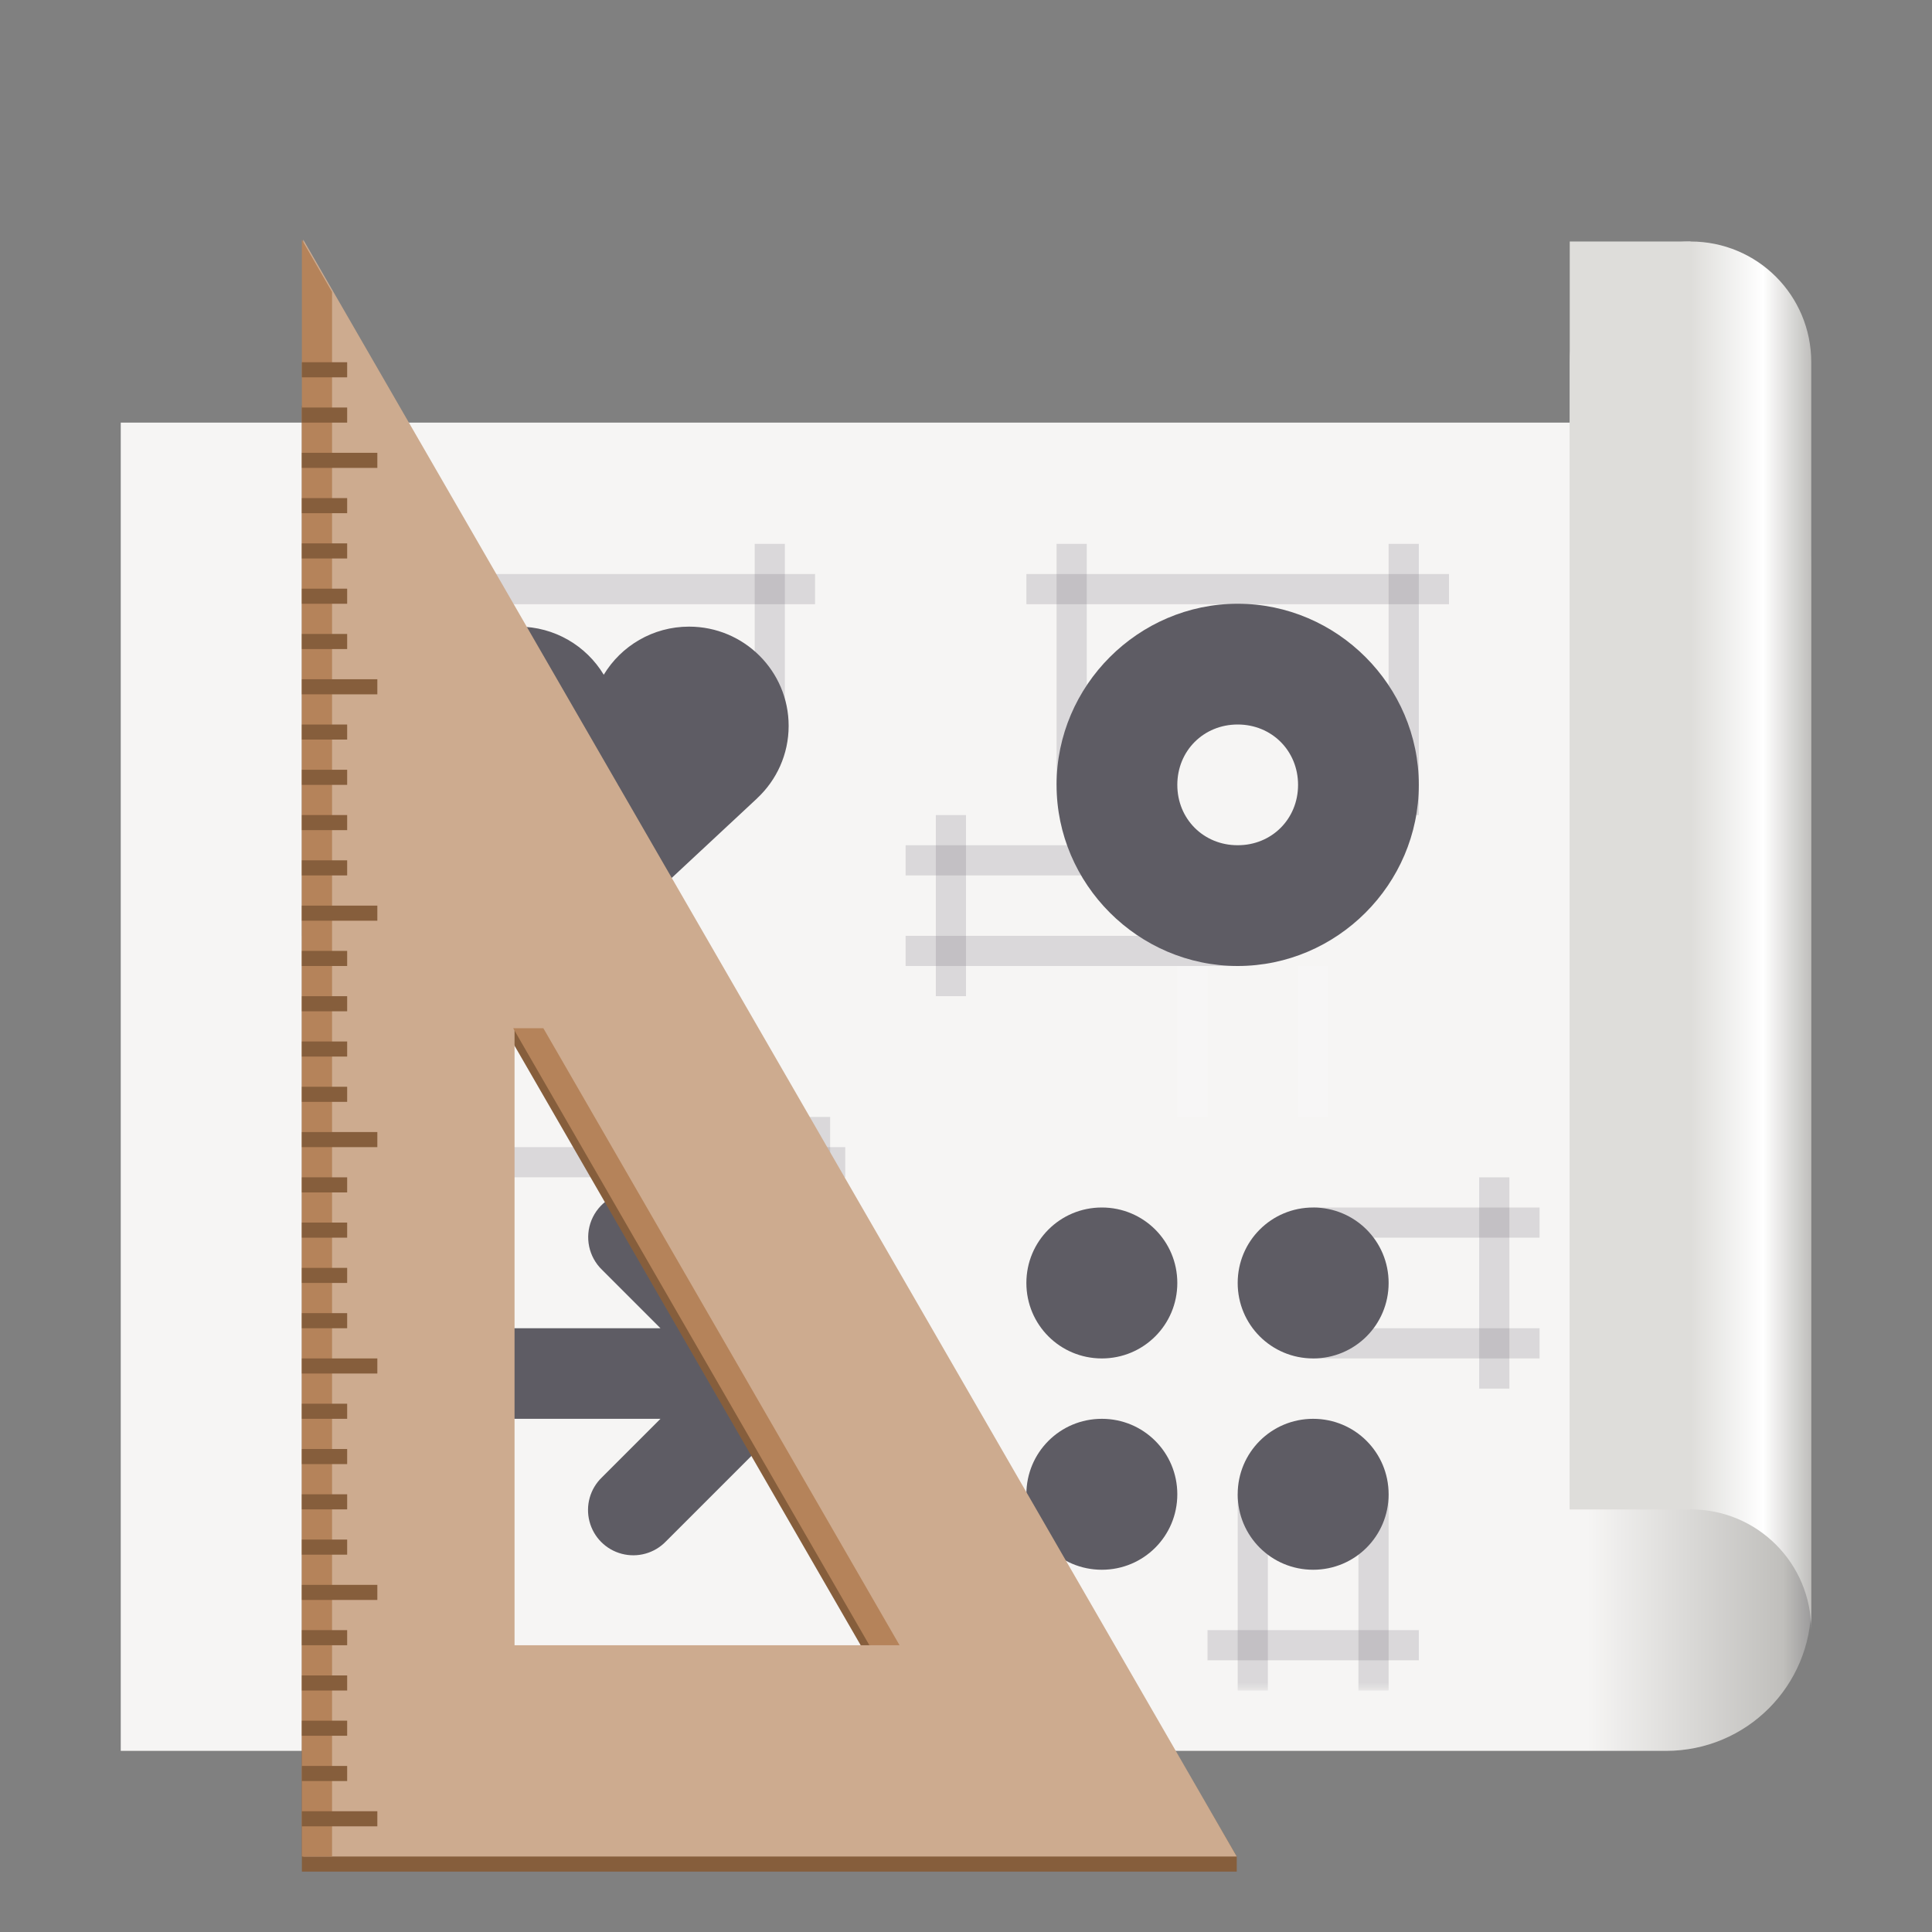 <?xml version="1.0" encoding="UTF-8"?>
<svg xmlns="http://www.w3.org/2000/svg" xmlns:xlink="http://www.w3.org/1999/xlink" width="128px" height="128px" viewBox="0 0 128 128" version="1.1">
<rect x="0" y="0" width="128" height="128" fill="#808080" stroke="none"/>
<defs>
<linearGradient id="linear0" gradientUnits="userSpaceOnUse" x1="8" y1="244" x2="121.875" y2="244" gradientTransform="matrix(1,0,0,1,0,-172)">
<stop offset="0" style="stop-color:rgb(96.471%,96.078%,95.686%);stop-opacity:1;"/>
<stop offset="0.853" style="stop-color:rgb(96.471%,96.078%,95.686%);stop-opacity:1;"/>
<stop offset="0.967" style="stop-color:rgb(75.294%,74.902%,73.725%);stop-opacity:1;"/>
<stop offset="1" style="stop-color:rgb(46.667%,46.275%,48.235%);stop-opacity:1;"/>
</linearGradient>
<filter id="alpha" filterUnits="objectBoundingBox" x="0%" y="0%" width="100%" height="100%">
  <feColorMatrix type="matrix" in="SourceGraphic" values="0 0 0 0 1 0 0 0 0 1 0 0 0 0 1 0 0 0 1 0"/>
</filter>
<mask id="mask0">
  <g filter="url(#alpha)">
<rect x="0" y="0" width="128" height="128" style="fill:rgb(0%,0%,0%);fill-opacity:0.15;stroke:none;"/>
  </g>
</mask>
<clipPath id="clip1">
  <rect x="0" y="0" width="192" height="152"/>
</clipPath>
<g id="surface725" clip-path="url(#clip1)">
<path style=" stroke:none;fill-rule:nonzero;fill:rgb(100%,100%,100%);fill-opacity:1;" d="M 86 90 L 88 90 L 88 80 L 86 80 Z M 86 90 "/>
</g>
<mask id="mask1">
  <g filter="url(#alpha)">
<rect x="0" y="0" width="128" height="128" style="fill:rgb(0%,0%,0%);fill-opacity:0.15;stroke:none;"/>
  </g>
</mask>
<clipPath id="clip2">
  <rect x="0" y="0" width="192" height="152"/>
</clipPath>
<g id="surface728" clip-path="url(#clip2)">
<path style=" stroke:none;fill-rule:nonzero;fill:rgb(100%,100%,100%);fill-opacity:1;" d="M 94 90 L 96 90 L 96 80 L 94 80 Z M 94 90 "/>
</g>
<mask id="mask2">
  <g filter="url(#alpha)">
<rect x="0" y="0" width="128" height="128" style="fill:rgb(0%,0%,0%);fill-opacity:0.15;stroke:none;"/>
  </g>
</mask>
<clipPath id="clip3">
  <rect x="0" y="0" width="192" height="152"/>
</clipPath>
<g id="surface731" clip-path="url(#clip3)">
<path style=" stroke:none;fill-rule:nonzero;fill:rgb(23.922%,21.961%,27.451%);fill-opacity:1;" d="M 78 52.031 L 80 52.031 L 80 68 L 78 68 Z M 78 52.031 "/>
</g>
<mask id="mask3">
  <g filter="url(#alpha)">
<rect x="0" y="0" width="128" height="128" style="fill:rgb(0%,0%,0%);fill-opacity:0.15;stroke:none;"/>
  </g>
</mask>
<clipPath id="clip4">
  <rect x="0" y="0" width="192" height="152"/>
</clipPath>
<g id="surface734" clip-path="url(#clip4)">
<path style=" stroke:none;fill-rule:nonzero;fill:rgb(23.922%,21.961%,27.451%);fill-opacity:1;" d="M 100 52.031 L 102 52.031 L 102 70 L 100 70 Z M 100 52.031 "/>
</g>
<mask id="mask4">
  <g filter="url(#alpha)">
<rect x="0" y="0" width="128" height="128" style="fill:rgb(0%,0%,0%);fill-opacity:0.15;stroke:none;"/>
  </g>
</mask>
<clipPath id="clip5">
  <rect x="0" y="0" width="192" height="152"/>
</clipPath>
<g id="surface737" clip-path="url(#clip5)">
<path style=" stroke:none;fill-rule:nonzero;fill:rgb(23.922%,21.961%,27.451%);fill-opacity:1;" d="M 76 54.031 L 104 54.031 L 104 56.031 L 76 56.031 Z M 76 54.031 "/>
</g>
<mask id="mask5">
  <g filter="url(#alpha)">
<rect x="0" y="0" width="128" height="128" style="fill:rgb(0%,0%,0%);fill-opacity:0.15;stroke:none;"/>
  </g>
</mask>
<clipPath id="clip6">
  <rect x="0" y="0" width="192" height="152"/>
</clipPath>
<g id="surface740" clip-path="url(#clip6)">
<path style=" stroke:none;fill-rule:nonzero;fill:rgb(23.922%,21.961%,27.451%);fill-opacity:1;" d="M 68 72 L 68 74 L 91 74 L 91 72 Z M 68 72 "/>
</g>
<mask id="mask6">
  <g filter="url(#alpha)">
<rect x="0" y="0" width="128" height="128" style="fill:rgb(0%,0%,0%);fill-opacity:0.15;stroke:none;"/>
  </g>
</mask>
<clipPath id="clip7">
  <rect x="0" y="0" width="192" height="152"/>
</clipPath>
<g id="surface743" clip-path="url(#clip7)">
<path style=" stroke:none;fill-rule:nonzero;fill:rgb(23.922%,21.961%,27.451%);fill-opacity:1;" d="M 68 78 L 68 80 L 90 80 L 90 78 Z M 68 78 "/>
</g>
<mask id="mask7">
  <g filter="url(#alpha)">
<rect x="0" y="0" width="128" height="128" style="fill:rgb(0%,0%,0%);fill-opacity:0.15;stroke:none;"/>
  </g>
</mask>
<clipPath id="clip8">
  <rect x="0" y="0" width="192" height="152"/>
</clipPath>
<g id="surface746" clip-path="url(#clip8)">
<path style=" stroke:none;fill-rule:nonzero;fill:rgb(23.922%,21.961%,27.451%);fill-opacity:1;" d="M 70 70 L 70 82 L 72 82 L 72 70 Z M 70 70 "/>
</g>
<mask id="mask8">
  <g filter="url(#alpha)">
<rect x="0" y="0" width="128" height="128" style="fill:rgb(0%,0%,0%);fill-opacity:0.15;stroke:none;"/>
  </g>
</mask>
<clipPath id="clip9">
  <rect x="0" y="0" width="192" height="152"/>
</clipPath>
<g id="surface749" clip-path="url(#clip9)">
<path style=" stroke:none;fill-rule:nonzero;fill:rgb(23.922%,21.961%,27.451%);fill-opacity:1;" d="M 36 52.031 L 38 52.031 L 38 62 L 36 62 Z M 36 52.031 "/>
</g>
<mask id="mask9">
  <g filter="url(#alpha)">
<rect x="0" y="0" width="128" height="128" style="fill:rgb(0%,0%,0%);fill-opacity:0.15;stroke:none;"/>
  </g>
</mask>
<clipPath id="clip10">
  <rect x="0" y="0" width="192" height="152"/>
</clipPath>
<g id="surface752" clip-path="url(#clip10)">
<path style=" stroke:none;fill-rule:nonzero;fill:rgb(23.922%,21.961%,27.451%);fill-opacity:1;" d="M 58 52.031 L 60 52.031 L 60 64 L 58 64 Z M 58 52.031 "/>
</g>
<mask id="mask10">
  <g filter="url(#alpha)">
<rect x="0" y="0" width="128" height="128" style="fill:rgb(0%,0%,0%);fill-opacity:0.15;stroke:none;"/>
  </g>
</mask>
<clipPath id="clip11">
  <rect x="0" y="0" width="192" height="152"/>
</clipPath>
<g id="surface755" clip-path="url(#clip11)">
<path style=" stroke:none;fill-rule:nonzero;fill:rgb(23.922%,21.961%,27.451%);fill-opacity:1;" d="M 34 54.031 L 62 54.031 L 62 56.031 L 34 56.031 Z M 34 54.031 "/>
</g>
<mask id="mask11">
  <g filter="url(#alpha)">
<rect x="0" y="0" width="128" height="128" style="fill:rgb(0%,0%,0%);fill-opacity:0.15;stroke:none;"/>
  </g>
</mask>
<clipPath id="clip12">
  <rect x="0" y="0" width="192" height="152"/>
</clipPath>
<g id="surface758" clip-path="url(#clip12)">
<path style=" stroke:none;fill-rule:nonzero;fill:rgb(23.922%,21.961%,27.451%);fill-opacity:1;" d="M 110 96 L 110 98 L 95 98 L 95 96 Z M 110 96 "/>
</g>
<mask id="mask12">
  <g filter="url(#alpha)">
<rect x="0" y="0" width="128" height="128" style="fill:rgb(0%,0%,0%);fill-opacity:0.15;stroke:none;"/>
  </g>
</mask>
<clipPath id="clip13">
  <rect x="0" y="0" width="192" height="152"/>
</clipPath>
<g id="surface761" clip-path="url(#clip13)">
<path style=" stroke:none;fill-rule:nonzero;fill:rgb(23.922%,21.961%,27.451%);fill-opacity:1;" d="M 108 94 L 108 108 L 106 108 L 106 94 Z M 108 94 "/>
</g>
<mask id="mask13">
  <g filter="url(#alpha)">
<rect x="0" y="0" width="128" height="128" style="fill:rgb(0%,0%,0%);fill-opacity:0.15;stroke:none;"/>
  </g>
</mask>
<clipPath id="clip14">
  <rect x="0" y="0" width="192" height="152"/>
</clipPath>
<g id="surface764" clip-path="url(#clip14)">
<path style=" stroke:none;fill-rule:nonzero;fill:rgb(23.922%,21.961%,27.451%);fill-opacity:1;" d="M 110 104 L 110 106 L 95 106 L 95 104 Z M 110 104 "/>
</g>
<mask id="mask14">
  <g filter="url(#alpha)">
<rect x="0" y="0" width="128" height="128" style="fill:rgb(0%,0%,0%);fill-opacity:0.15;stroke:none;"/>
  </g>
</mask>
<clipPath id="clip15">
  <rect x="0" y="0" width="192" height="152"/>
</clipPath>
<g id="surface767" clip-path="url(#clip15)">
<path style=" stroke:none;fill-rule:nonzero;fill:rgb(23.922%,21.961%,27.451%);fill-opacity:1;" d="M 100 128 L 98 128 L 98 115 L 100 115 Z M 100 128 "/>
</g>
<mask id="mask15">
  <g filter="url(#alpha)">
<rect x="0" y="0" width="128" height="128" style="fill:rgb(0%,0%,0%);fill-opacity:0.15;stroke:none;"/>
  </g>
</mask>
<clipPath id="clip16">
  <rect x="0" y="0" width="192" height="152"/>
</clipPath>
<g id="surface770" clip-path="url(#clip16)">
<path style=" stroke:none;fill-rule:nonzero;fill:rgb(23.922%,21.961%,27.451%);fill-opacity:1;" d="M 102 126 L 88 126 L 88 124 L 102 124 Z M 102 126 "/>
</g>
<mask id="mask16">
  <g filter="url(#alpha)">
<rect x="0" y="0" width="128" height="128" style="fill:rgb(0%,0%,0%);fill-opacity:0.15;stroke:none;"/>
  </g>
</mask>
<clipPath id="clip17">
  <rect x="0" y="0" width="192" height="152"/>
</clipPath>
<g id="surface773" clip-path="url(#clip17)">
<path style=" stroke:none;fill-rule:nonzero;fill:rgb(23.922%,21.961%,27.451%);fill-opacity:1;" d="M 92 128 L 90 128 L 90 115 L 92 115 Z M 92 128 "/>
</g>
<mask id="mask17">
  <g filter="url(#alpha)">
<rect x="0" y="0" width="128" height="128" style="fill:rgb(0%,0%,0%);fill-opacity:0.15;stroke:none;"/>
  </g>
</mask>
<clipPath id="clip18">
  <rect x="0" y="0" width="192" height="152"/>
</clipPath>
<g id="surface776" clip-path="url(#clip18)">
<path style=" stroke:none;fill-rule:nonzero;fill:rgb(23.922%,21.961%,27.451%);fill-opacity:1;" d="M 36 90 L 38 90 L 38 106.875 L 36 106.875 Z M 36 90 "/>
</g>
<mask id="mask18">
  <g filter="url(#alpha)">
<rect x="0" y="0" width="128" height="128" style="fill:rgb(0%,0%,0%);fill-opacity:0.15;stroke:none;"/>
  </g>
</mask>
<clipPath id="clip19">
  <rect x="0" y="0" width="192" height="152"/>
</clipPath>
<g id="surface779" clip-path="url(#clip19)">
<path style=" stroke:none;fill-rule:nonzero;fill:rgb(23.922%,21.961%,27.451%);fill-opacity:1;" d="M 61 90 L 63 90 L 63 107 L 61 107 Z M 61 90 "/>
</g>
<mask id="mask19">
  <g filter="url(#alpha)">
<rect x="0" y="0" width="128" height="128" style="fill:rgb(0%,0%,0%);fill-opacity:0.15;stroke:none;"/>
  </g>
</mask>
<clipPath id="clip20">
  <rect x="0" y="0" width="192" height="152"/>
</clipPath>
<g id="surface782" clip-path="url(#clip20)">
<path style=" stroke:none;fill-rule:nonzero;fill:rgb(23.922%,21.961%,27.451%);fill-opacity:1;" d="M 34 92 L 64 92 L 64 94 L 34 94 Z M 34 92 "/>
</g>
<mask id="mask20">
  <g filter="url(#alpha)">
<rect x="0" y="0" width="128" height="128" style="fill:rgb(0%,0%,0%);fill-opacity:0.15;stroke:none;"/>
  </g>
</mask>
<clipPath id="clip21">
  <rect x="0" y="0" width="192" height="152"/>
</clipPath>
<g id="surface785" clip-path="url(#clip21)">
<path style=" stroke:none;fill-rule:nonzero;fill:rgb(23.922%,21.961%,27.451%);fill-opacity:1;" d="M 28 68 L 28 70 L 49 70 L 49 68 Z M 28 68 "/>
</g>
<mask id="mask21">
  <g filter="url(#alpha)">
<rect x="0" y="0" width="128" height="128" style="fill:rgb(0%,0%,0%);fill-opacity:0.15;stroke:none;"/>
  </g>
</mask>
<clipPath id="clip22">
  <rect x="0" y="0" width="192" height="152"/>
</clipPath>
<g id="surface788" clip-path="url(#clip22)">
<path style=" stroke:none;fill-rule:nonzero;fill:rgb(23.922%,21.961%,27.451%);fill-opacity:1;" d="M 30 66 L 30 80 L 32 80 L 32 66 Z M 30 66 "/>
</g>
<mask id="mask22">
  <g filter="url(#alpha)">
<rect x="0" y="0" width="128" height="128" style="fill:rgb(0%,0%,0%);fill-opacity:0.15;stroke:none;"/>
  </g>
</mask>
<clipPath id="clip23">
  <rect x="0" y="0" width="192" height="152"/>
</clipPath>
<g id="surface791" clip-path="url(#clip23)">
<path style=" stroke:none;fill-rule:nonzero;fill:rgb(23.922%,21.961%,27.451%);fill-opacity:1;" d="M 28 76 L 28 78 L 49 78 L 49 76 Z M 28 76 "/>
</g>
<linearGradient id="linear1" gradientUnits="userSpaceOnUse" x1="120" y1="78" x2="128" y2="78" gradientTransform="matrix(1,0,0,1,-8,-16)">
<stop offset="0" style="stop-color:rgb(87.059%,86.667%,85.49%);stop-opacity:1;"/>
<stop offset="0.6" style="stop-color:rgb(100%,100%,100%);stop-opacity:1;"/>
<stop offset="1" style="stop-color:rgb(75.294%,74.902%,73.725%);stop-opacity:1;"/>
</linearGradient>
</defs>
<g id="surface656">
<path style=" stroke:none;fill-rule:nonzero;fill:url(#linear0);" d="M 110.375 28 C 115.707 28 120 32.293 120 37.625 L 120 106.375 C 120 111.707 115.707 116 110.375 116 L 8 116 L 8 28 Z M 110.375 28 "/>
<use xlink:href="#surface725" transform="matrix(1,0,0,1,-8,-16)" mask="url(#mask0)"/>
<use xlink:href="#surface728" transform="matrix(1,0,0,1,-8,-16)" mask="url(#mask1)"/>
<use xlink:href="#surface731" transform="matrix(1,0,0,1,-8,-16)" mask="url(#mask2)"/>
<use xlink:href="#surface734" transform="matrix(1,0,0,1,-8,-16)" mask="url(#mask3)"/>
<use xlink:href="#surface737" transform="matrix(1,0,0,1,-8,-16)" mask="url(#mask4)"/>
<use xlink:href="#surface740" transform="matrix(1,0,0,1,-8,-16)" mask="url(#mask5)"/>
<use xlink:href="#surface743" transform="matrix(1,0,0,1,-8,-16)" mask="url(#mask6)"/>
<use xlink:href="#surface746" transform="matrix(1,0,0,1,-8,-16)" mask="url(#mask7)"/>
<use xlink:href="#surface749" transform="matrix(1,0,0,1,-8,-16)" mask="url(#mask8)"/>
<use xlink:href="#surface752" transform="matrix(1,0,0,1,-8,-16)" mask="url(#mask9)"/>
<use xlink:href="#surface755" transform="matrix(1,0,0,1,-8,-16)" mask="url(#mask10)"/>
<use xlink:href="#surface758" transform="matrix(1,0,0,1,-8,-16)" mask="url(#mask11)"/>
<use xlink:href="#surface761" transform="matrix(1,0,0,1,-8,-16)" mask="url(#mask12)"/>
<use xlink:href="#surface764" transform="matrix(1,0,0,1,-8,-16)" mask="url(#mask13)"/>
<use xlink:href="#surface767" transform="matrix(1,0,0,1,-8,-16)" mask="url(#mask14)"/>
<use xlink:href="#surface770" transform="matrix(1,0,0,1,-8,-16)" mask="url(#mask15)"/>
<use xlink:href="#surface773" transform="matrix(1,0,0,1,-8,-16)" mask="url(#mask16)"/>
<use xlink:href="#surface776" transform="matrix(1,0,0,1,-8,-16)" mask="url(#mask17)"/>
<use xlink:href="#surface779" transform="matrix(1,0,0,1,-8,-16)" mask="url(#mask18)"/>
<use xlink:href="#surface782" transform="matrix(1,0,0,1,-8,-16)" mask="url(#mask19)"/>
<path style=" stroke:none;fill-rule:nonzero;fill:rgb(36.863%,36.078%,39.216%);fill-opacity:1;" d="M 52.25 48.09 C 52.25 44.461 49.297 41.516 45.652 41.516 C 43.254 41.516 41.152 42.793 40 44.703 C 38.848 42.793 36.746 41.516 34.348 41.516 C 30.703 41.516 27.75 44.461 27.75 48.09 C 27.75 49.98 28.551 51.684 29.832 52.883 L 29.828 52.883 L 39.848 62.5 L 50.172 52.883 L 50.168 52.883 C 51.449 51.684 52.25 49.98 52.25 48.09 "/>
<path style=" stroke:none;fill-rule:nonzero;fill:rgb(36.863%,36.078%,39.216%);fill-opacity:1;" d="M 82 40 C 75.418 40 70 45.418 70 52 C 70 58.582 75.418 64 82 64 C 88.582 64 94 58.582 94 52 C 94 45.418 88.582 40 82 40 Z M 82 48 C 84.258 48 86 49.742 86 52 C 86 54.258 84.258 56 82 56 C 79.742 56 78 54.258 78 52 C 78 49.742 79.742 48 82 48 Z M 82 48 "/>
<path style=" stroke:none;fill-rule:nonzero;fill:rgb(36.863%,36.078%,39.216%);fill-opacity:1;" d="M 73 80 C 70.23 80 68 82.23 68 85 C 68 87.77 70.23 90 73 90 C 75.77 90 78 87.77 78 85 C 78 82.23 75.77 80 73 80 Z M 87 80 C 84.23 80 82 82.23 82 85 C 82 87.77 84.23 90 87 90 C 89.77 90 92 87.77 92 85 C 92 82.23 89.77 80 87 80 Z M 73 94 C 70.23 94 68 96.23 68 99 C 68 101.77 70.23 104 73 104 C 75.77 104 78 101.77 78 99 C 78 96.23 75.77 94 73 94 Z M 87 94 C 84.23 94 82 96.23 82 99 C 82 101.77 84.23 104 87 104 C 89.77 104 92 101.77 92 99 C 92 96.23 89.77 94 87 94 Z M 87 94 "/>
<path style=" stroke:none;fill-rule:nonzero;fill:rgb(36.863%,36.078%,39.216%);fill-opacity:1;" d="M 41.969 78.969 C 40.746 78.969 39.648 79.711 39.188 80.84 C 38.73 81.973 39.004 83.27 39.879 84.121 L 43.758 88 L 31 88 C 29.918 87.984 28.91 88.555 28.367 89.488 C 27.82 90.422 27.82 91.578 28.367 92.512 C 28.91 93.445 29.918 94.016 31 94 L 43.758 94 L 39.879 97.879 C 39.094 98.633 38.781 99.75 39.055 100.801 C 39.328 101.852 40.148 102.672 41.199 102.945 C 42.25 103.219 43.367 102.906 44.121 102.121 L 52.855 93.387 C 53.07 93.223 53.262 93.031 53.426 92.82 L 55.242 91 L 53.426 89.18 C 53.258 88.965 53.062 88.77 52.848 88.605 L 44.121 79.879 C 43.555 79.297 42.781 78.969 41.969 78.969 Z M 41.969 78.969 "/>
<use xlink:href="#surface785" transform="matrix(1,0,0,1,-8,-16)" mask="url(#mask20)"/>
<use xlink:href="#surface788" transform="matrix(1,0,0,1,-8,-16)" mask="url(#mask21)"/>
<use xlink:href="#surface791" transform="matrix(1,0,0,1,-8,-16)" mask="url(#mask22)"/>
<path style=" stroke:none;fill-rule:nonzero;fill:rgb(52.549%,36.863%,23.529%);fill-opacity:1;" d="M 81.938 124 L 81.938 123 L 21.586 19.621 L 21 26.875 L 20 26.875 L 20 124 Z M 57.598 110 L 34 110 L 34 69.125 Z M 57.598 110 "/>
<path style=" stroke:none;fill-rule:nonzero;fill:rgb(80.392%,67.059%,56.078%);fill-opacity:1;" d="M 81.938 123 L 20.09 15.875 L 20.09 123 Z M 57.691 109 L 34.09 109 L 34.09 68.125 Z M 57.691 109 "/>
<path style=" stroke:none;fill-rule:nonzero;fill:rgb(70.98%,51.373%,35.294%);fill-opacity:1;" d="M 59.598 109 L 36 68.125 L 34 68.125 L 57.598 109 Z M 22 19.34 L 20 15.875 L 20 123 L 22 123 Z M 22 19.34 "/>
<path style="fill:none;stroke-width:1;stroke-linecap:butt;stroke-linejoin:miter;stroke:rgb(52.549%,36.863%,23.529%);stroke-opacity:1;stroke-miterlimit:4;" d="M -93.927 368.015 L -93.927 373.015 " transform="matrix(0,1,-1,0,393.015,214.427)"/>
<path style="fill:none;stroke-width:1;stroke-linecap:butt;stroke-linejoin:miter;stroke:rgb(52.549%,36.863%,23.529%);stroke-opacity:1;stroke-miterlimit:4;" d="M -108.927 368.015 L -108.927 373.015 " transform="matrix(0,1,-1,0,393.015,214.427)"/>
<path style="fill:none;stroke-width:1;stroke-linecap:butt;stroke-linejoin:miter;stroke:rgb(52.549%,36.863%,23.529%);stroke-opacity:1;stroke-miterlimit:4;" d="M -123.927 368.015 L -123.927 373.015 " transform="matrix(0,1,-1,0,393.015,214.427)"/>
<path style="fill:none;stroke-width:1;stroke-linecap:butt;stroke-linejoin:miter;stroke:rgb(52.549%,36.863%,23.529%);stroke-opacity:1;stroke-miterlimit:4;" d="M -138.927 368.015 L -138.927 373.015 " transform="matrix(0,1,-1,0,393.015,214.427)"/>
<path style="fill:none;stroke-width:1;stroke-linecap:butt;stroke-linejoin:miter;stroke:rgb(52.549%,36.863%,23.529%);stroke-opacity:1;stroke-miterlimit:4;" d="M -153.927 368.015 L -153.927 373.015 " transform="matrix(0,1,-1,0,393.015,214.427)"/>
<path style="fill:none;stroke-width:1;stroke-linecap:butt;stroke-linejoin:miter;stroke:rgb(52.549%,36.863%,23.529%);stroke-opacity:1;stroke-miterlimit:4;" d="M -168.927 368.015 L -168.927 373.015 " transform="matrix(0,1,-1,0,393.015,214.427)"/>
<path style="fill:none;stroke-width:1;stroke-linecap:butt;stroke-linejoin:miter;stroke:rgb(52.549%,36.863%,23.529%);stroke-opacity:1;stroke-miterlimit:4;" d="M -183.927 368.015 L -183.927 373.015 " transform="matrix(0,1,-1,0,393.015,214.427)"/>
<path style="fill:none;stroke-width:1;stroke-linecap:butt;stroke-linejoin:miter;stroke:rgb(52.549%,36.863%,23.529%);stroke-opacity:1;stroke-miterlimit:4;" d="M -96.927 370.015 L -96.927 373.015 " transform="matrix(0,1,-1,0,393.015,214.427)"/>
<path style="fill:none;stroke-width:1;stroke-linecap:butt;stroke-linejoin:miter;stroke:rgb(52.549%,36.863%,23.529%);stroke-opacity:1;stroke-miterlimit:4;" d="M -99.927 370.015 L -99.927 373.015 " transform="matrix(0,1,-1,0,393.015,214.427)"/>
<path style="fill:none;stroke-width:1;stroke-linecap:butt;stroke-linejoin:miter;stroke:rgb(52.549%,36.863%,23.529%);stroke-opacity:1;stroke-miterlimit:4;" d="M -102.927 370.015 L -102.927 373.015 " transform="matrix(0,1,-1,0,393.015,214.427)"/>
<path style="fill:none;stroke-width:1;stroke-linecap:butt;stroke-linejoin:miter;stroke:rgb(52.549%,36.863%,23.529%);stroke-opacity:1;stroke-miterlimit:4;" d="M -105.927 370.015 L -105.927 373.015 " transform="matrix(0,1,-1,0,393.015,214.427)"/>
<path style="fill:none;stroke-width:1;stroke-linecap:butt;stroke-linejoin:miter;stroke:rgb(52.549%,36.863%,23.529%);stroke-opacity:1;stroke-miterlimit:4;" d="M -111.927 370.015 L -111.927 373.015 " transform="matrix(0,1,-1,0,393.015,214.427)"/>
<path style="fill:none;stroke-width:1;stroke-linecap:butt;stroke-linejoin:miter;stroke:rgb(52.549%,36.863%,23.529%);stroke-opacity:1;stroke-miterlimit:4;" d="M -114.927 370.015 L -114.927 373.015 " transform="matrix(0,1,-1,0,393.015,214.427)"/>
<path style="fill:none;stroke-width:1;stroke-linecap:butt;stroke-linejoin:miter;stroke:rgb(52.549%,36.863%,23.529%);stroke-opacity:1;stroke-miterlimit:4;" d="M -117.927 370.015 L -117.927 373.015 " transform="matrix(0,1,-1,0,393.015,214.427)"/>
<path style="fill:none;stroke-width:1;stroke-linecap:butt;stroke-linejoin:miter;stroke:rgb(52.549%,36.863%,23.529%);stroke-opacity:1;stroke-miterlimit:4;" d="M -120.927 370.015 L -120.927 373.015 " transform="matrix(0,1,-1,0,393.015,214.427)"/>
<path style="fill:none;stroke-width:1;stroke-linecap:butt;stroke-linejoin:miter;stroke:rgb(52.549%,36.863%,23.529%);stroke-opacity:1;stroke-miterlimit:4;" d="M -126.927 370.015 L -126.927 373.015 " transform="matrix(0,1,-1,0,393.015,214.427)"/>
<path style="fill:none;stroke-width:1;stroke-linecap:butt;stroke-linejoin:miter;stroke:rgb(52.549%,36.863%,23.529%);stroke-opacity:1;stroke-miterlimit:4;" d="M -129.927 370.015 L -129.927 373.015 " transform="matrix(0,1,-1,0,393.015,214.427)"/>
<path style="fill:none;stroke-width:1;stroke-linecap:butt;stroke-linejoin:miter;stroke:rgb(52.549%,36.863%,23.529%);stroke-opacity:1;stroke-miterlimit:4;" d="M -132.927 370.015 L -132.927 373.015 " transform="matrix(0,1,-1,0,393.015,214.427)"/>
<path style="fill:none;stroke-width:1;stroke-linecap:butt;stroke-linejoin:miter;stroke:rgb(52.549%,36.863%,23.529%);stroke-opacity:1;stroke-miterlimit:4;" d="M -135.927 370.015 L -135.927 373.015 " transform="matrix(0,1,-1,0,393.015,214.427)"/>
<path style="fill:none;stroke-width:1;stroke-linecap:butt;stroke-linejoin:miter;stroke:rgb(52.549%,36.863%,23.529%);stroke-opacity:1;stroke-miterlimit:4;" d="M -141.927 370.015 L -141.927 373.015 " transform="matrix(0,1,-1,0,393.015,214.427)"/>
<path style="fill:none;stroke-width:1;stroke-linecap:butt;stroke-linejoin:miter;stroke:rgb(52.549%,36.863%,23.529%);stroke-opacity:1;stroke-miterlimit:4;" d="M -144.927 370.015 L -144.927 373.015 " transform="matrix(0,1,-1,0,393.015,214.427)"/>
<path style="fill:none;stroke-width:1;stroke-linecap:butt;stroke-linejoin:miter;stroke:rgb(52.549%,36.863%,23.529%);stroke-opacity:1;stroke-miterlimit:4;" d="M -147.927 370.015 L -147.927 373.015 " transform="matrix(0,1,-1,0,393.015,214.427)"/>
<path style="fill:none;stroke-width:1;stroke-linecap:butt;stroke-linejoin:miter;stroke:rgb(52.549%,36.863%,23.529%);stroke-opacity:1;stroke-miterlimit:4;" d="M -150.927 370.015 L -150.927 373.015 " transform="matrix(0,1,-1,0,393.015,214.427)"/>
<path style="fill:none;stroke-width:1;stroke-linecap:butt;stroke-linejoin:miter;stroke:rgb(52.549%,36.863%,23.529%);stroke-opacity:1;stroke-miterlimit:4;" d="M -156.927 370.015 L -156.927 373.015 " transform="matrix(0,1,-1,0,393.015,214.427)"/>
<path style="fill:none;stroke-width:1;stroke-linecap:butt;stroke-linejoin:miter;stroke:rgb(52.549%,36.863%,23.529%);stroke-opacity:1;stroke-miterlimit:4;" d="M -159.927 370.015 L -159.927 373.015 " transform="matrix(0,1,-1,0,393.015,214.427)"/>
<path style="fill:none;stroke-width:1;stroke-linecap:butt;stroke-linejoin:miter;stroke:rgb(52.549%,36.863%,23.529%);stroke-opacity:1;stroke-miterlimit:4;" d="M -162.927 370.015 L -162.927 373.015 " transform="matrix(0,1,-1,0,393.015,214.427)"/>
<path style="fill:none;stroke-width:1;stroke-linecap:butt;stroke-linejoin:miter;stroke:rgb(52.549%,36.863%,23.529%);stroke-opacity:1;stroke-miterlimit:4;" d="M -165.927 370.015 L -165.927 373.015 " transform="matrix(0,1,-1,0,393.015,214.427)"/>
<path style="fill:none;stroke-width:1;stroke-linecap:butt;stroke-linejoin:miter;stroke:rgb(52.549%,36.863%,23.529%);stroke-opacity:1;stroke-miterlimit:4;" d="M -171.927 370.015 L -171.927 373.015 " transform="matrix(0,1,-1,0,393.015,214.427)"/>
<path style="fill:none;stroke-width:1;stroke-linecap:butt;stroke-linejoin:miter;stroke:rgb(52.549%,36.863%,23.529%);stroke-opacity:1;stroke-miterlimit:4;" d="M -174.927 370.015 L -174.927 373.015 " transform="matrix(0,1,-1,0,393.015,214.427)"/>
<path style="fill:none;stroke-width:1;stroke-linecap:butt;stroke-linejoin:miter;stroke:rgb(52.549%,36.863%,23.529%);stroke-opacity:1;stroke-miterlimit:4;" d="M -177.927 370.015 L -177.927 373.015 " transform="matrix(0,1,-1,0,393.015,214.427)"/>
<path style="fill:none;stroke-width:1;stroke-linecap:butt;stroke-linejoin:miter;stroke:rgb(52.549%,36.863%,23.529%);stroke-opacity:1;stroke-miterlimit:4;" d="M -180.927 370.015 L -180.927 373.015 " transform="matrix(0,1,-1,0,393.015,214.427)"/>
<path style="fill:none;stroke-width:1;stroke-linecap:butt;stroke-linejoin:miter;stroke:rgb(52.549%,36.863%,23.529%);stroke-opacity:1;stroke-miterlimit:4;" d="M -186.927 370.015 L -186.927 373.015 " transform="matrix(0,1,-1,0,393.015,214.427)"/>
<path style="fill:none;stroke-width:1;stroke-linecap:butt;stroke-linejoin:miter;stroke:rgb(52.549%,36.863%,23.529%);stroke-opacity:1;stroke-miterlimit:4;" d="M -189.927 370.015 L -189.927 373.015 " transform="matrix(0,1,-1,0,393.015,214.427)"/>
<path style=" stroke:none;fill-rule:nonzero;fill:rgb(87.059%,86.667%,85.49%);fill-opacity:1;" d="M 104 16 L 112 16 L 112 100 L 104 100 Z M 104 16 "/>
<path style=" stroke:none;fill-rule:nonzero;fill:url(#linear1);" d="M 112 16 C 107.566 16 104 19.566 104 24 L 104 100 L 112 100 C 116.434 100 120 103.566 120 108 L 120 24 C 120 19.566 116.434 16 112 16 Z M 112 16 "/>
</g>
</svg>
